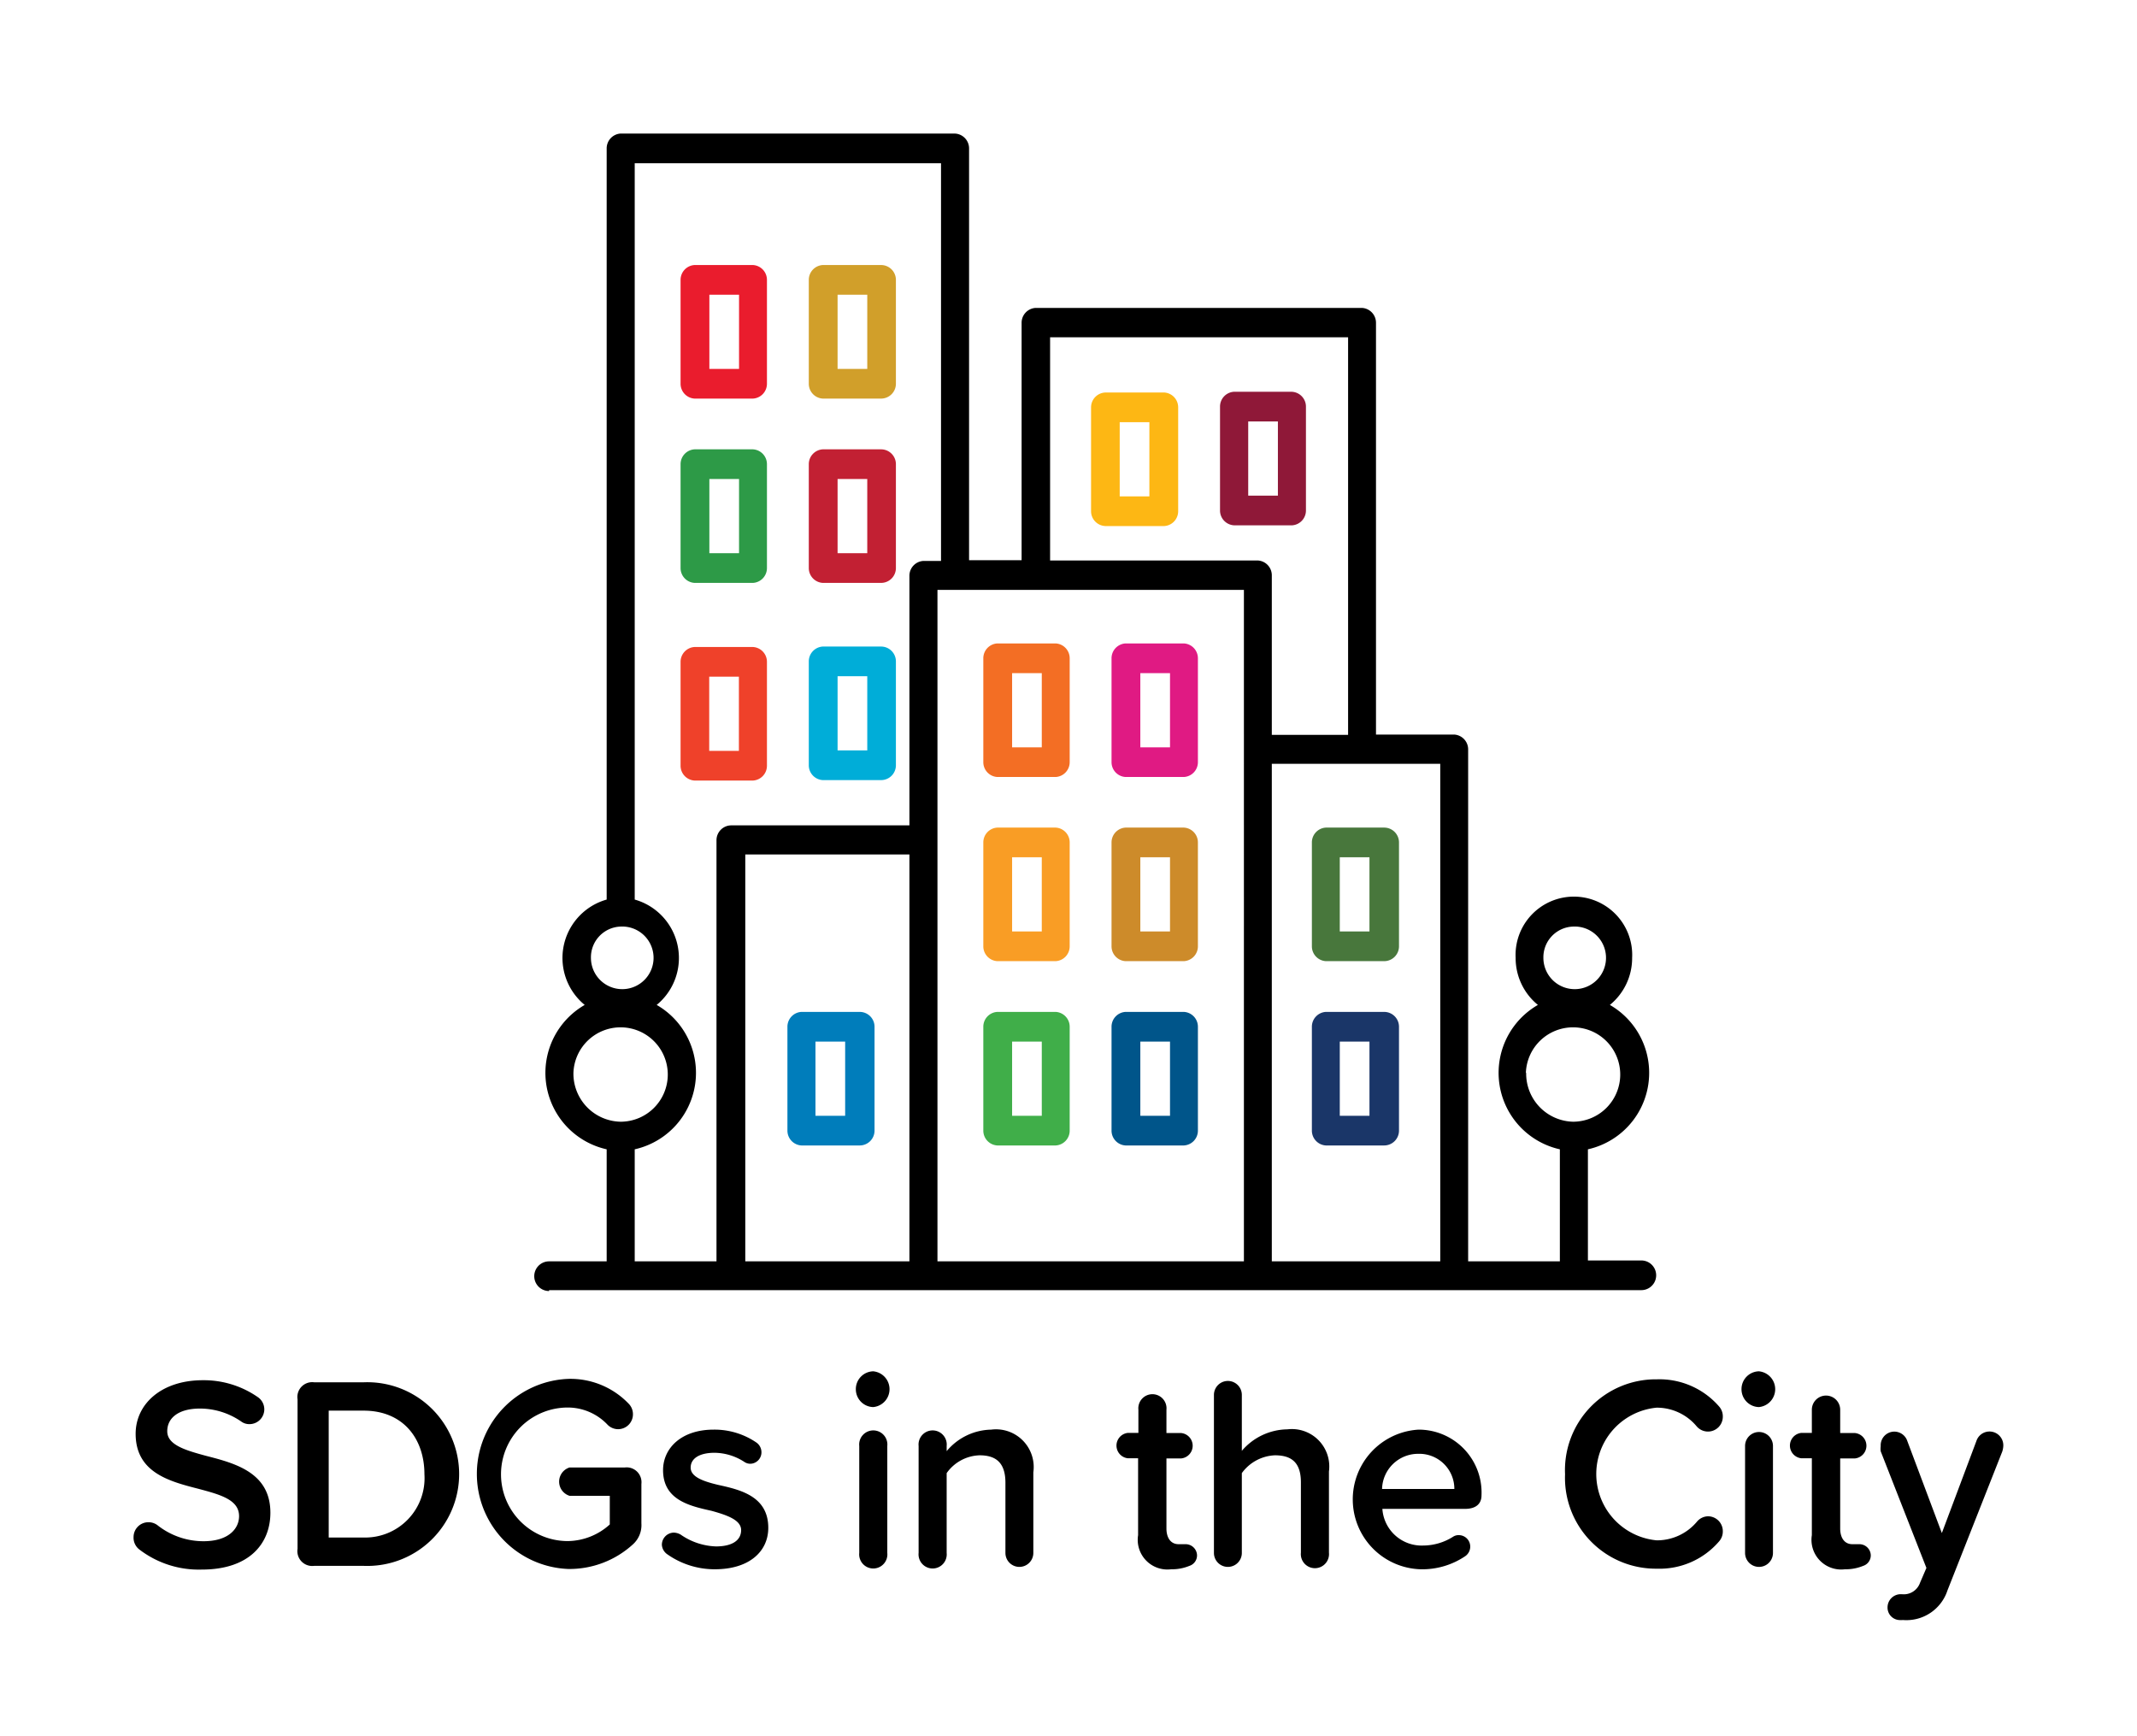 <svg id="Layer_1" data-name="Layer 1" xmlns="http://www.w3.org/2000/svg" viewBox="0 0 144 117">
  <title>sdg-cities-logo</title>
  <g>
    <g>
      <path d="M9,103.58a1,1,0,0,1,1-1,1,1,0,0,1,.61.2,5,5,0,0,0,3.1,1.08c1.72,0,2.4-.87,2.4-1.69,0-1.11-1.27-1.45-2.73-1.84-1.95-.5-4.24-1.09-4.24-3.71,0-2,1.73-3.61,4.53-3.61a6.38,6.38,0,0,1,3.69,1.13,1,1,0,0,1,.45.83,1,1,0,0,1-1,1,.91.91,0,0,1-.56-.18,4.9,4.9,0,0,0-2.78-.87c-1.41,0-2.2.61-2.2,1.53s1.22,1.28,2.63,1.66c2,.51,4.32,1.15,4.32,3.83,0,2.06-1.4,3.83-4.62,3.83a6.58,6.58,0,0,1-4.22-1.36A1,1,0,0,1,9,103.58Z"/>
      <path d="M20.05,104.37V94.3a1,1,0,0,1,1.12-1.15H24.5a6.19,6.19,0,1,1,0,12.37H21.17A1,1,0,0,1,20.05,104.37Zm4.45-.76a4,4,0,0,0,4.1-4.26c0-2.4-1.43-4.29-4.1-4.29H22.15v8.55Z"/>
      <path d="M43.22,100v2.66a1.74,1.74,0,0,1-.57,1.41,6.34,6.34,0,0,1-4.36,1.66,6.41,6.41,0,0,1,0-12.81,5.43,5.43,0,0,1,4.07,1.67,1,1,0,0,1,.29.72,1,1,0,0,1-1,1,1,1,0,0,1-.7-.29,3.69,3.69,0,0,0-2.69-1.17,4.5,4.5,0,0,0,0,9,4.28,4.28,0,0,0,2.83-1.12v-1.93H38.38a1,1,0,0,1,0-1.91h3.73A1,1,0,0,1,43.22,100Z"/>
      <path d="M44.6,104.11a.82.82,0,0,1,.81-.83,1,1,0,0,1,.45.13,4.41,4.41,0,0,0,2.38.8c1.13,0,1.7-.43,1.7-1.1s-.91-1-2-1.3c-1.49-.33-3.26-.74-3.26-2.74,0-1.47,1.22-2.73,3.41-2.73a5,5,0,0,1,2.88.87.8.8,0,0,1,.34.65.77.77,0,0,1-.75.78.71.71,0,0,1-.41-.13,3.75,3.75,0,0,0-2-.61c-1,0-1.61.37-1.61,1s.86.93,1.88,1.17c1.51.33,3.35.78,3.35,2.89,0,1.58-1.27,2.79-3.6,2.79a5.53,5.53,0,0,1-3.19-1A.84.84,0,0,1,44.6,104.11Z"/>
      <path d="M57.67,93.62a1.2,1.2,0,0,1,1.17-1.21,1.21,1.21,0,0,1,0,2.41A1.2,1.2,0,0,1,57.67,93.62Zm.23,11V97.44a.95.95,0,1,1,1.89,0v7.21a.95.95,0,1,1-1.89,0Z"/>
      <path d="M69.63,99.22v5.43a.94.94,0,1,1-1.88,0V99.92c0-1.39-.68-1.85-1.74-1.85a2.82,2.82,0,0,0-2.22,1.2v5.38a.95.95,0,1,1-1.89,0V97.44a.95.95,0,1,1,1.89,0v.35a4,4,0,0,1,3-1.45A2.54,2.54,0,0,1,69.63,99.22Z"/>
      <path d="M80.66,104.78a.74.74,0,0,1-.51.74,3.09,3.09,0,0,1-1.23.23,2,2,0,0,1-2.23-2.3V98.27H76a.86.86,0,0,1,0-1.71h.71V95a.95.95,0,1,1,1.89,0v1.57h1a.86.86,0,0,1,0,1.71h-1V103c0,.62.28,1.06.82,1.06.22,0,.32,0,.47,0A.77.77,0,0,1,80.66,104.78Z"/>
      <path d="M87.66,104.65V99.89c0-1.4-.7-1.82-1.75-1.82a2.9,2.9,0,0,0-2.23,1.2v5.38a.94.94,0,1,1-1.88,0V94a.94.94,0,1,1,1.88,0v3.77a4.1,4.1,0,0,1,3.07-1.45,2.52,2.52,0,0,1,2.8,2.84v5.47a.95.95,0,1,1-1.89,0Z"/>
      <path d="M95.57,96.34a4.24,4.24,0,0,1,4.26,4.43c0,.58-.39.91-1.11.91H93.15a2.65,2.65,0,0,0,2.76,2.47,3.78,3.78,0,0,0,2-.59.68.68,0,0,1,.41-.11.77.77,0,0,1,.75.78.78.78,0,0,1-.34.64,5.17,5.17,0,0,1-3,.88,4.71,4.71,0,0,1-.14-9.41Zm-2.44,4H98a2.36,2.36,0,0,0-2.44-2.37A2.43,2.43,0,0,0,93.13,100.31Z"/>
      <path d="M105.46,99.35a6.12,6.12,0,0,1,6.19-6.4,5.32,5.32,0,0,1,4.19,1.83,1,1,0,0,1,.25.69,1,1,0,0,1-1,1,1,1,0,0,1-.76-.35,3.5,3.5,0,0,0-2.7-1.26,4.49,4.49,0,0,0,0,8.94,3.51,3.51,0,0,0,2.72-1.26,1,1,0,0,1,.74-.36,1,1,0,0,1,1,1,1,1,0,0,1-.25.69,5.28,5.28,0,0,1-4.19,1.84A6.12,6.12,0,0,1,105.46,99.35Z"/>
      <path d="M117.35,93.62a1.2,1.2,0,0,1,1.17-1.21,1.21,1.21,0,0,1,0,2.41A1.2,1.2,0,0,1,117.35,93.62Zm.24,11V97.44a.94.94,0,1,1,1.88,0v7.21a.94.94,0,1,1-1.88,0Z"/>
      <path d="M126.06,104.78a.74.74,0,0,1-.51.74,3.09,3.09,0,0,1-1.23.23,2,2,0,0,1-2.23-2.3V98.27h-.71a.86.86,0,0,1,0-1.71h.71V95A.95.95,0,1,1,124,95v1.57h1a.86.86,0,0,1,0,1.71h-1V103c0,.62.28,1.06.82,1.06.22,0,.32,0,.47,0A.77.77,0,0,1,126.06,104.78Z"/>
      <path d="M128.06,107.43h.09a1.16,1.16,0,0,0,1.23-.77l.43-1-3.08-7.86a1.29,1.29,0,0,1,0-.35.92.92,0,0,1,1.79-.35l2.33,6.21,2.33-6.21a.93.93,0,0,1,1.81.35,1.43,1.43,0,0,1-.07.37l-3.69,9.35a2.91,2.91,0,0,1-3,2,1.42,1.42,0,0,1-.27,0,.84.84,0,0,1-.77-.85A.89.89,0,0,1,128.06,107.43Z"/>
    </g>
    <g>
      <path d="M37,86.94h73.6a1,1,0,0,0,0-2H107V77.45a5.28,5.28,0,0,0,1.48-9.73,4.07,4.07,0,0,0,1.5-3.17,3.93,3.93,0,1,0-7.85,0,4.07,4.07,0,0,0,1.5,3.17,5.28,5.28,0,0,0,1.48,9.73V85H98.93V50.5a1,1,0,0,0-.94-1H92.72V21.75a1,1,0,0,0-.94-1h-22a1,1,0,0,0-.94,1v16H65.3V10a1,1,0,0,0-1-1H41.82a1,1,0,0,0-.94,1V60.62a4.09,4.09,0,0,0-1.48,7.1,5.28,5.28,0,0,0,1.48,9.73V85H37a1,1,0,0,0,0,2ZM106,62.44a2.11,2.11,0,1,1-2,2.11A2.07,2.07,0,0,1,106,62.44Zm-3.18,9.86A3.18,3.18,0,1,1,106,75.59,3.24,3.24,0,0,1,102.84,72.3Zm-19-32.55V85H63.17V39.75ZM61.28,85H50.22V57.58H61.28V85Zm35.77,0H85.7V51.47H97.05ZM70.76,22.73H90.84V49.52H85.7V38.77a1,1,0,0,0-.94-1h-14ZM41.82,62.44a2.11,2.11,0,1,1-2,2.11A2.07,2.07,0,0,1,41.82,62.44ZM38.64,72.3a3.18,3.18,0,1,1,3.18,3.29A3.24,3.24,0,0,1,38.64,72.3Zm4.13,5.15a5.28,5.28,0,0,0,1.48-9.73,4.09,4.09,0,0,0-1.48-7.1V11H63.41V37.8H62.22a1,1,0,0,0-.94,1V55.62h-12a1,1,0,0,0-1,1V85H42.77V77.45Z"/>
      <path d="M67.2,52.36h3.94a1,1,0,0,0,.94-1v-7a1,1,0,0,0-.94-1H67.2a1,1,0,0,0-.94,1v7A1,1,0,0,0,67.2,52.36Zm1-7h2v5h-2Z" fill="#f36e24"/>
      <path d="M75.84,52.36h3.94a1,1,0,0,0,.94-1v-7a1,1,0,0,0-.94-1H75.84a1,1,0,0,0-.94,1v7A1,1,0,0,0,75.84,52.36Zm1-7h2v5h-2Z" fill="#e01a83"/>
      <path d="M78.45,26.45H74.52a1,1,0,0,0-1,1v7a1,1,0,0,0,1,1h3.93a1,1,0,0,0,.94-1v-7A1,1,0,0,0,78.45,26.45Zm-1,7h-2v-5h2Z" fill="#fdb714"/>
      <path d="M88,34.4v-7a1,1,0,0,0-1-1H83.15a1,1,0,0,0-.94,1v7a1,1,0,0,0,.94,1h3.93A1,1,0,0,0,88,34.4Zm-1.89-1h-2v-5h2Z" fill="#8f1838"/>
      <path d="M67.2,64.77h3.94a1,1,0,0,0,.94-1v-7a1,1,0,0,0-.94-1H67.2a1,1,0,0,0-.94,1v7A1,1,0,0,0,67.2,64.77Zm1-7h2v5h-2Z" fill="#f99d25"/>
      <path d="M75.84,64.77h3.94a1,1,0,0,0,.94-1v-7a1,1,0,0,0-.94-1H75.84a1,1,0,0,0-.94,1v7A1,1,0,0,0,75.84,64.77Zm1-7h2v5h-2Z" fill="#cd8b2a"/>
      <path d="M67.2,77.19h3.94a1,1,0,0,0,.94-1v-7a1,1,0,0,0-.94-1H67.2a1,1,0,0,0-.94,1v7A1,1,0,0,0,67.2,77.19Zm1-7h2v5h-2Z" fill="#40ae49"/>
      <path d="M75.84,77.19h3.94a1,1,0,0,0,.94-1v-7a1,1,0,0,0-.94-1H75.84a1,1,0,0,0-.94,1v7A1,1,0,0,0,75.84,77.19Zm1-7h2v5h-2Z" fill="#00558a"/>
      <path d="M46.8,26.86h3.94a1,1,0,0,0,.94-1v-7a1,1,0,0,0-.94-1H46.8a1,1,0,0,0-.94,1v7A1,1,0,0,0,46.8,26.86Zm1-7h2v5h-2Z" fill="#ea1c2d"/>
      <path d="M55.44,26.86h3.93a1,1,0,0,0,1-1v-7a1,1,0,0,0-1-1H55.44a1,1,0,0,0-.94,1v7A1,1,0,0,0,55.44,26.86Zm1-7h2v5h-2Z" fill="#d19f2a"/>
      <path d="M46.8,39.28h3.94a1,1,0,0,0,.94-1v-7a1,1,0,0,0-.94-1H46.8a1,1,0,0,0-.94,1v7A1,1,0,0,0,46.8,39.28Zm1-7h2v5h-2Z" fill="#2d9a47"/>
      <path d="M55.44,39.28h3.93a1,1,0,0,0,1-1v-7a1,1,0,0,0-1-1H55.44a1,1,0,0,0-.94,1v7A1,1,0,0,0,55.44,39.28Zm1-7h2v5h-2Z" fill="#c22033"/>
      <path d="M51.68,51.6v-7a1,1,0,0,0-.94-1H46.8a1,1,0,0,0-.94,1v7a1,1,0,0,0,.94,1h3.94A1,1,0,0,0,51.68,51.6Zm-1.89-1h-2v-5h2Z" fill="#ef412a"/>
      <path d="M55.44,52.57h3.93a1,1,0,0,0,1-1v-7a1,1,0,0,0-1-1H55.44a1,1,0,0,0-.94,1v7A1,1,0,0,0,55.44,52.57Zm1-7h2v5h-2Z" fill="#00add8"/>
      <path d="M89.34,64.77h3.93a1,1,0,0,0,1-1v-7a1,1,0,0,0-1-1H89.34a1,1,0,0,0-.94,1v7A1,1,0,0,0,89.34,64.77Zm.94-7h2v5h-2Z" fill="#48773c"/>
      <path d="M89.34,77.19h3.93a1,1,0,0,0,1-1v-7a1,1,0,0,0-1-1H89.34a1,1,0,0,0-.94,1v7A1,1,0,0,0,89.34,77.19Zm.94-7h2v5h-2Z" fill="#1a3668"/>
      <path d="M54,77.19h3.93a1,1,0,0,0,1-1v-7a1,1,0,0,0-1-1H54a1,1,0,0,0-.94,1v7A1,1,0,0,0,54,77.19Zm.95-7h2v5h-2Z" fill="#007dbb"/>
    </g>
  </g>
</svg>
